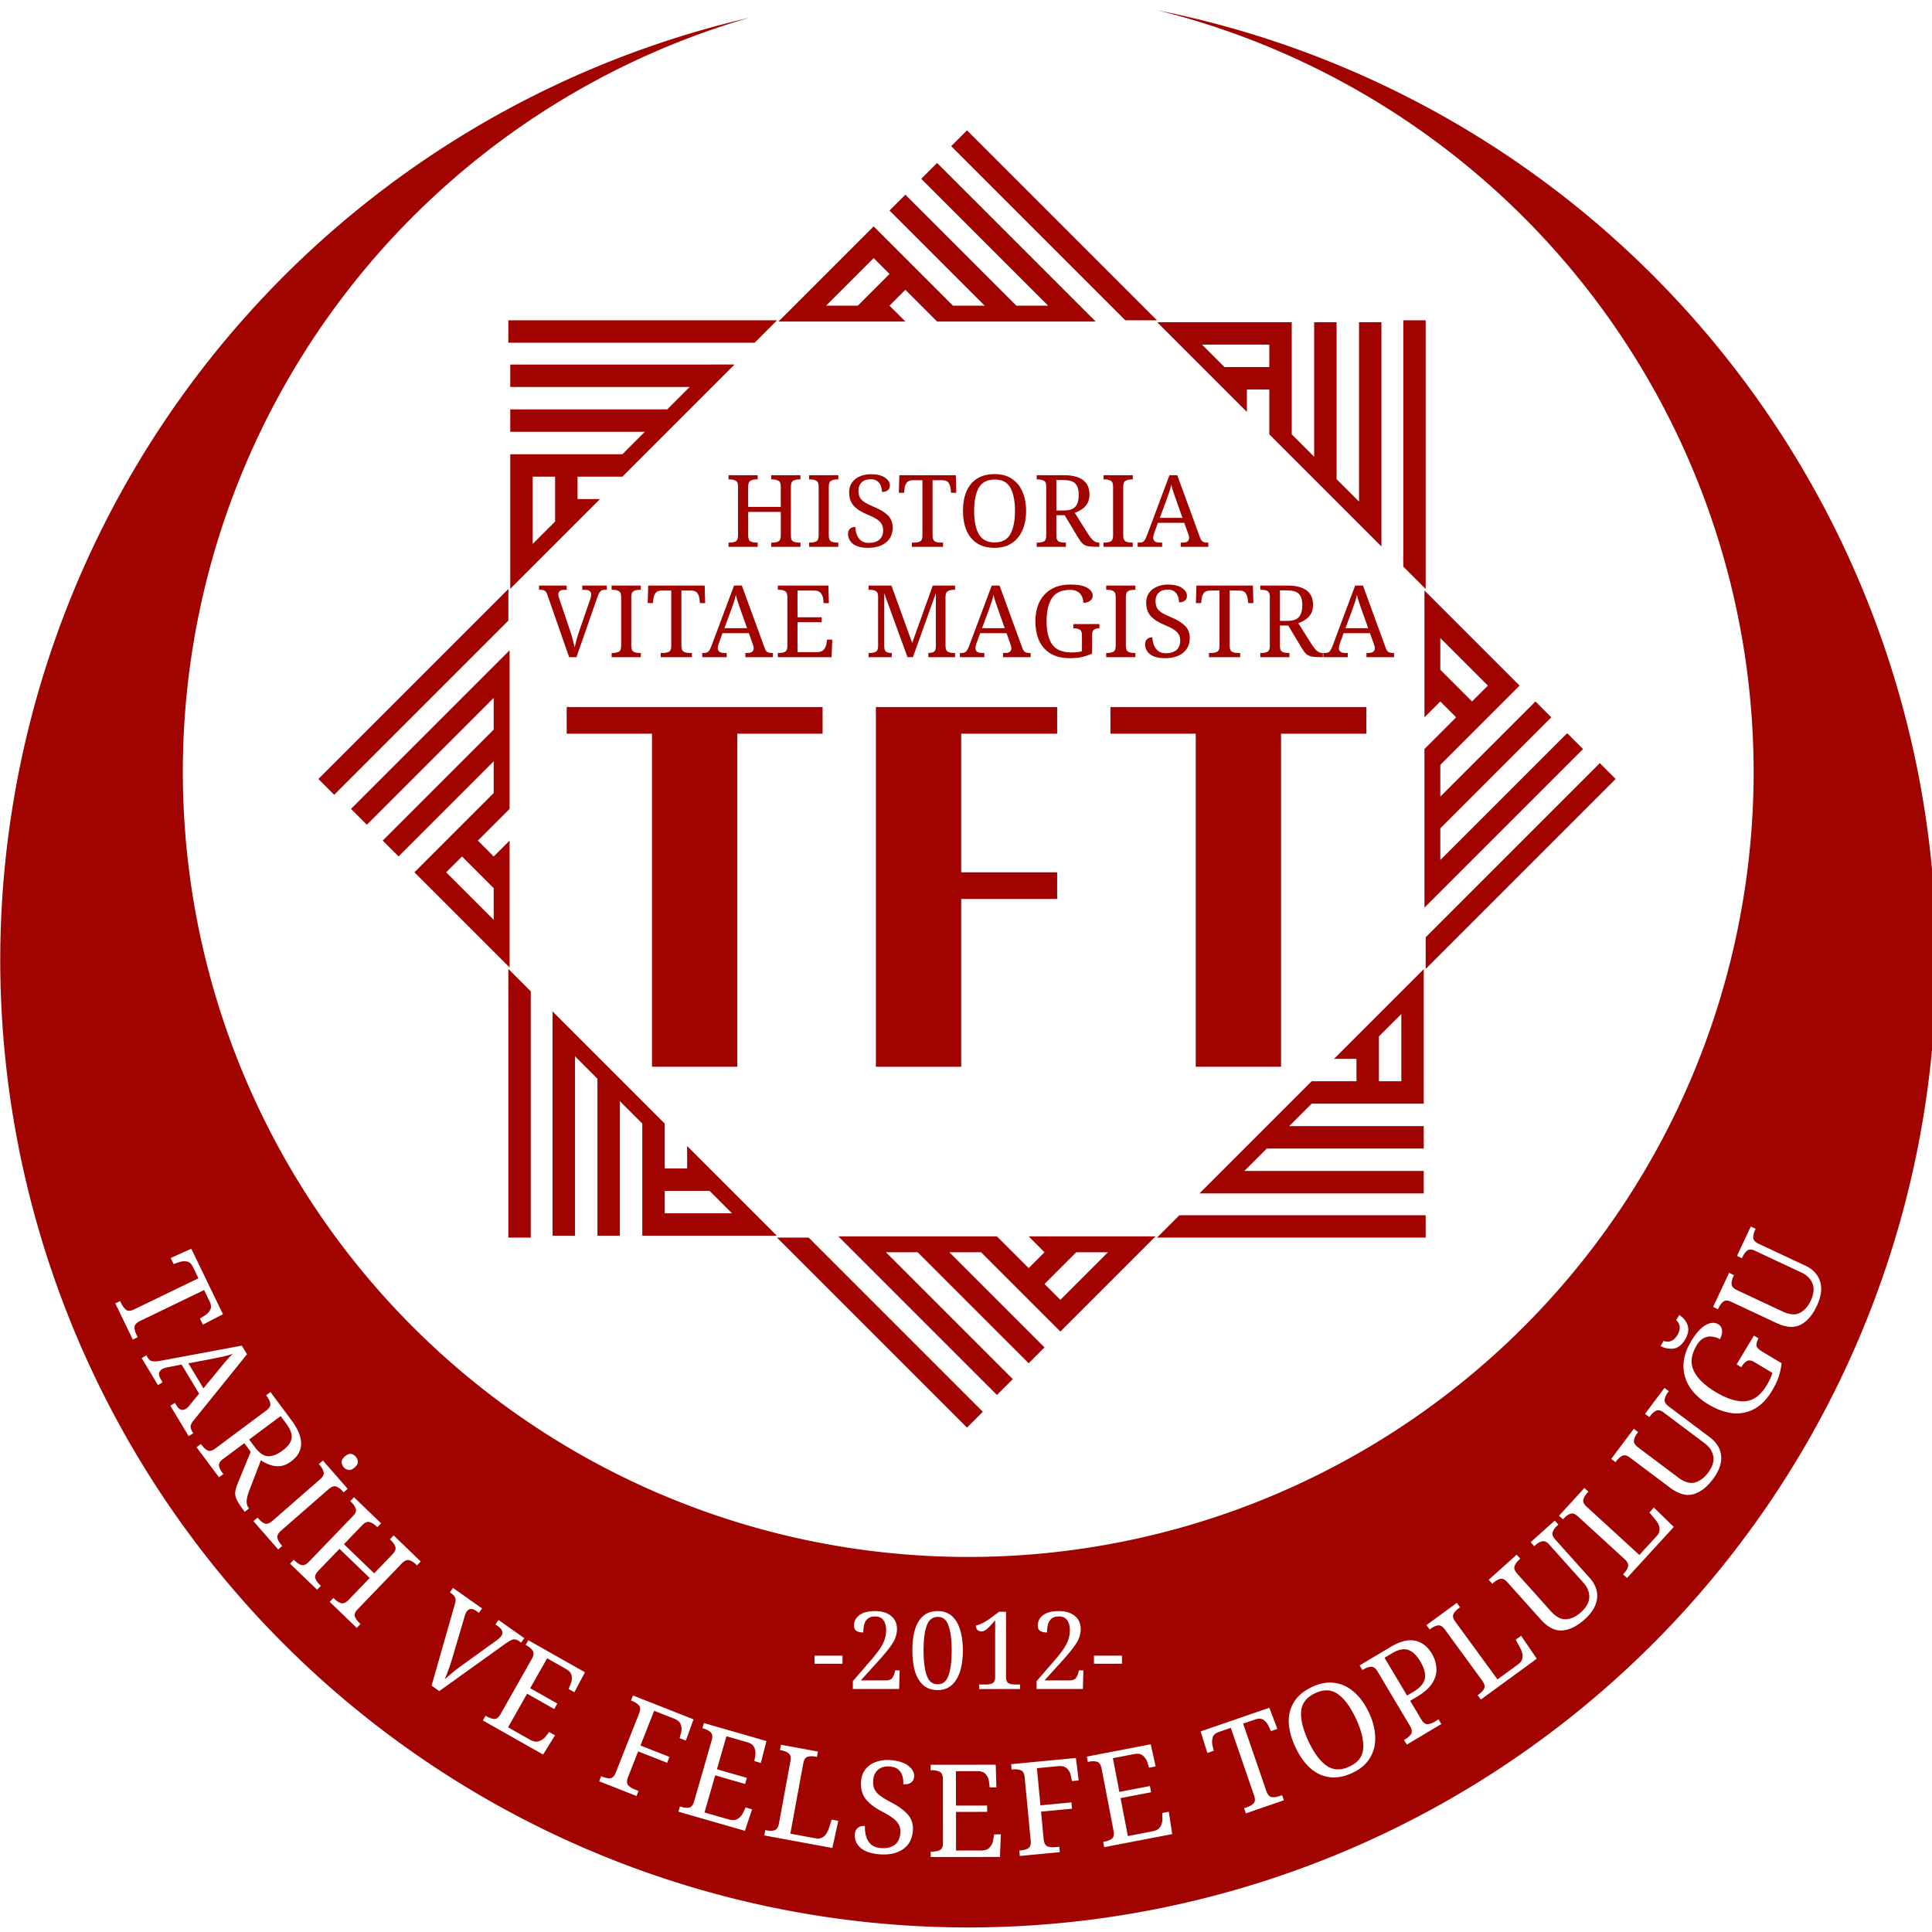 <?xml version="1.0" encoding="UTF-8" standalone="no"?>
<svg
   xmlns:dc="http://purl.org/dc/elements/1.1/"
   xmlns:cc="http://creativecommons.org/ns#"
   xmlns:rdf="http://www.w3.org/1999/02/22-rdf-syntax-ns#"
   xmlns:svg="http://www.w3.org/2000/svg"
   xmlns="http://www.w3.org/2000/svg"
   xmlns:sodipodi="http://sodipodi.sourceforge.net/DTD/sodipodi-0.dtd"
   xmlns:inkscape="http://www.inkscape.org/namespaces/inkscape"
   width="128"
   height="128"
   viewBox="0 0 33.867 33.867"
   version="1.1"
   id="svg8"
   inkscape:version="1.0.1 (3bc2e813f5, 2020-09-07)"
   sodipodi:docname="tft.svg">
  <defs
     id="defs2" />
  <sodipodi:namedview
     id="base"
     pagecolor="#ffffff"
     bordercolor="#666666"
     borderopacity="1.0"
     inkscape:pageopacity="0.0"
     inkscape:pageshadow="2"
     inkscape:zoom="0.7"
     inkscape:cx="371.6608"
     inkscape:cy="313.62808"
     inkscape:document-units="mm"
     inkscape:current-layer="layer1"
     showgrid="false"
     showguides="true"
     inkscape:lockguides="false"
     inkscape:guide-bbox="true"
     inkscape:window-width="1920"
     inkscape:window-height="1020"
     inkscape:window-x="0"
     inkscape:window-y="0"
     inkscape:window-maximized="1"
     fit-margin-top="0"
     fit-margin-left="0"
     fit-margin-right="0"
     fit-margin-bottom="0"
     inkscape:document-rotation="0"
     units="px" />
  <g
     inkscape:label="Layer 1"
     inkscape:groupmode="layer"
     id="layer1"
     transform="translate(-12.005,-42.403)">
    <flowRoot
       xml:space="preserve"
       id="flowRoot4806"
       style="font-style:normal;font-variant:normal;font-weight:normal;font-stretch:normal;font-size:40px;line-height:1.25;font-family:Quattrocento;-inkscape-font-specification:Quattrocento;letter-spacing:0px;word-spacing:0px;fill:#000000;fill-opacity:1;stroke:none"><flowRegion
         id="flowRegion4808"
         style="font-style:normal;font-variant:normal;font-weight:normal;font-stretch:normal;font-family:Quattrocento;-inkscape-font-specification:Quattrocento"><rect
           id="rect4810"
           width="400.482"
           height="93.979"
           x="191.929"
           y="322.984"
           style="font-style:normal;font-variant:normal;font-weight:normal;font-stretch:normal;font-family:Quattrocento;-inkscape-font-specification:Quattrocento" /></flowRegion><flowPara
         id="flowPara4812" /></flowRoot>
    <g
       id="g6066"
       transform="matrix(0.178,0,0,0.178,9.869,35.024)">
      <path
         id="path21"
         transform="scale(0.265)"
         d="m 475.477,160.264 a 291.876,291.876 0 0 1 221.502,282.896 291.876,291.876 0 0 1 -291.875,291.875 A 291.876,291.876 0 0 1 113.227,443.16 291.876,291.876 0 0 1 323.551,163.076 359.731,359.731 0 0 0 45.373,512.99 359.731,359.731 0 0 0 405.104,872.721 359.731,359.731 0 0 0 764.834,512.99 359.731,359.731 0 0 0 475.477,160.264 Z m 220.426,451.979 1.826,0.855 -0.264,0.564 c -0.462,0.985 -0.668,1.913 -0.617,2.785 0.023,0.858 0.715,1.608 2.076,2.246 l 17.213,8.062 c 2.898,1.357 4.746,3.336 5.543,5.936 0.797,2.599 0.387,5.624 -1.229,9.072 h -0.002 c -1.602,3.419 -3.609,5.747 -6.025,6.982 -2.416,1.236 -5.392,1.025 -8.928,-0.631 l -16.865,-7.9 c -1.275,-0.597 -2.256,-0.616 -2.943,-0.055 -0.674,0.533 -1.236,1.278 -1.684,2.234 l -0.264,0.564 -1.826,-0.855 5.926,-12.648 1.826,0.855 -0.266,0.564 c -0.462,0.985 -0.666,1.913 -0.615,2.785 0.023,0.858 0.715,1.608 2.076,2.246 l 16.951,7.941 c 2.521,1.181 4.637,1.34 6.348,0.48 1.681,-0.873 3.017,-2.367 4.008,-4.482 1.167,-2.492 1.392,-4.631 0.674,-6.416 -0.718,-1.785 -2.063,-3.139 -4.033,-4.062 l -17.301,-8.104 c -1.275,-0.597 -2.256,-0.616 -2.943,-0.055 -0.674,0.533 -1.234,1.276 -1.682,2.232 l -0.266,0.566 -1.824,-0.855 z m -579.523,8.256 11.76,24.33 -7.459,3.871 -1.086,-2.246 1.754,-1.115 c 0.895,-0.575 1.571,-1.274 2.025,-2.098 0.484,-0.838 0.412,-1.905 -0.215,-3.201 l -2.025,-4.193 -23.77,11.488 c -1.354,0.654 -2.051,1.419 -2.092,2.291 -0.013,0.859 0.217,1.778 0.691,2.758 l 0.48,0.992 -1.814,0.879 -6.496,-13.441 1.816,-0.877 0.48,0.994 c 0.46,0.951 1.015,1.694 1.666,2.232 0.694,0.553 1.674,0.525 2.941,-0.088 l 23.986,-11.594 -2.006,-4.148 c -0.613,-1.268 -1.398,-1.972 -2.355,-2.113 -0.928,-0.155 -1.894,-0.061 -2.9,0.283 l -1.963,0.682 -1.086,-2.248 z m 552.932,24.617 c 1.52,0.95 2.562,2.23 3.127,3.838 0.537,1.592 0.222,3.361 -0.947,5.309 v 0.002 c -1.169,1.948 -2.583,3.06 -4.24,3.334 -1.668,0.23 -3.288,-0.09 -4.857,-0.957 l 1.137,-1.893 c 1.119,0.373 2.095,0.361 2.93,-0.035 0.851,-0.422 1.582,-1.141 2.191,-2.156 0.609,-1.015 0.891,-1.982 0.848,-2.904 -0.027,-0.949 -0.468,-1.83 -1.324,-2.643 z m 12.354,2.926 c 0.775,-0.048 1.492,0.126 2.15,0.521 0.878,0.527 1.355,1.317 1.432,2.371 0.077,1.054 -0.207,2.116 -0.85,3.186 -0.85,-0.511 -1.779,-0.826 -2.789,-0.947 -1.021,-0.165 -2.03,-0.006 -3.029,0.477 -1.026,0.466 -1.943,1.37 -2.75,2.715 -2.092,3.484 -2.458,6.644 -1.098,9.477 1.333,2.816 4.057,5.457 8.172,7.928 4.115,2.471 7.746,3.605 10.891,3.402 3.134,-0.246 5.821,-2.234 8.061,-5.965 0.478,-0.796 0.897,-1.589 1.26,-2.379 0.362,-0.79 0.635,-1.522 0.816,-2.197 l -6.627,-3.979 c -1.207,-0.725 -2.181,-0.844 -2.922,-0.355 -0.725,0.461 -1.359,1.145 -1.902,2.051 l -0.1,0.164 -1.729,-1.039 6.424,-10.699 1.729,1.037 -0.098,0.166 c -0.461,0.768 -0.687,1.548 -0.676,2.338 -2e-4,0.746 0.644,1.505 1.934,2.279 l 7.408,4.447 c -0.193,1.751 -0.562,3.452 -1.105,5.104 -0.571,1.635 -1.392,3.346 -2.463,5.129 -1.911,3.183 -4.13,5.452 -6.66,6.807 -2.514,1.327 -5.208,1.837 -8.084,1.529 -2.887,-0.352 -5.853,-1.443 -8.898,-3.271 -2.963,-1.779 -5.248,-3.878 -6.855,-6.299 -1.618,-2.465 -2.417,-5.145 -2.395,-8.043 -0.005,-2.914 0.942,-5.948 2.836,-9.104 1.828,-3.045 3.634,-5.059 5.418,-6.041 0.892,-0.491 1.725,-0.761 2.5,-0.809 z m -546.52,8.463 1.932,3.207 -19.861,24.617 c -0.668,0.813 -1.03,1.517 -1.084,2.109 -0.037,0.62 0.184,1.328 0.662,2.123 l 0.32,0.533 -1.727,1.041 -6.809,-11.311 1.729,-1.039 0.568,0.945 c 0.99,1.645 2.143,2.071 3.459,1.279 0.219,-0.132 0.437,-0.299 0.65,-0.502 0.214,-0.203 0.438,-0.451 0.674,-0.742 l 3.615,-4.418 -6.51,-10.814 -5.258,1.035 c -0.807,0.149 -1.471,0.382 -1.992,0.695 -1.343,0.809 -1.47,2.116 -0.381,3.926 l 0.568,0.947 -1.727,1.039 -6.039,-10.035 1.727,-1.039 0.471,0.781 c 0.479,0.795 1.039,1.26 1.682,1.396 0.659,0.164 1.795,0.097 3.408,-0.201 z m -3.338,3.018 c -1.103,0.402 -2.197,0.724 -3.283,0.967 -1.086,0.243 -2.413,0.52 -3.982,0.83 l -9.25,1.758 5.594,9.295 5.662,-6.883 c 0.942,-1.165 1.841,-2.246 2.695,-3.246 0.855,-1 1.709,-1.907 2.564,-2.721 z m 532.037,12.693 1.611,1.211 -0.375,0.498 c -0.653,0.87 -1.044,1.738 -1.172,2.602 -0.154,0.845 0.371,1.718 1.574,2.621 l 15.205,11.408 c 2.56,1.921 3.962,4.236 4.211,6.943 0.249,2.707 -0.769,5.583 -3.055,8.629 -2.266,3.02 -4.708,4.889 -7.326,5.605 -2.618,0.716 -5.487,-0.098 -8.609,-2.441 l -14.896,-11.178 c -1.126,-0.845 -2.084,-1.062 -2.871,-0.652 -0.768,0.384 -1.468,0.997 -2.102,1.842 l -0.375,0.5 -1.613,-1.211 8.383,-11.172 1.613,1.209 -0.375,0.5 c -0.653,0.87 -1.044,1.738 -1.172,2.602 -0.154,0.845 0.371,1.718 1.574,2.621 l 14.973,11.234 c 2.227,1.671 4.266,2.26 6.115,1.768 1.824,-0.512 3.438,-1.7 4.84,-3.568 1.652,-2.201 2.308,-4.25 1.969,-6.145 -0.339,-1.894 -1.379,-3.495 -3.119,-4.801 l -15.279,-11.467 c -1.126,-0.845 -2.084,-1.062 -2.871,-0.652 -0.768,0.384 -1.468,0.997 -2.102,1.842 l -0.375,0.5 -1.613,-1.211 z m -518.047,1.543 7.717,10.352 c 4.916,6.593 4.899,11.734 -0.053,15.426 -1.36,1.014 -2.724,1.593 -4.094,1.736 -1.344,0.124 -2.625,-0.039 -3.84,-0.49 -1.196,-0.426 -2.291,-0.986 -3.287,-1.68 l -4.42,11.498 c -0.529,1.432 -0.821,2.646 -0.875,3.645 -0.054,0.998 0.216,1.896 0.809,2.691 l 0.086,0.115 -1.615,1.205 -0.402,-0.539 c -1.186,-1.591 -2.035,-2.892 -2.551,-3.904 -0.471,-1.006 -0.664,-1.961 -0.578,-2.863 0.111,-0.921 0.434,-2.041 0.969,-3.357 l 4.785,-11.65 -2.381,-3.193 -7.928,5.91 c -1.129,0.842 -1.618,1.684 -1.467,2.529 0.196,0.852 0.611,1.702 1.242,2.549 l 0.373,0.5 -1.617,1.205 -8.35,-11.199 1.617,-1.205 0.373,0.502 c 0.631,0.847 1.317,1.472 2.059,1.877 0.786,0.412 1.744,0.197 2.873,-0.645 l 19.047,-14.203 c 1.129,-0.842 1.608,-1.697 1.438,-2.568 -0.151,-0.845 -0.543,-1.691 -1.174,-2.537 l -0.373,-0.5 z m 3.775,8.92 -11.697,8.721 2.008,2.695 c 1.683,2.258 3.331,3.423 4.943,3.498 1.632,0.101 3.448,-0.596 5.449,-2.088 2.052,-1.53 3.18,-3.069 3.383,-4.617 0.203,-1.548 -0.509,-3.413 -2.135,-5.594 z m 25.625,14.057 c 0.175,-0.025 0.343,-0.024 0.506,0.004 0.695,0.115 1.296,0.462 1.801,1.041 0.484,0.555 0.736,1.184 0.756,1.889 0.044,0.683 -0.355,1.392 -1.199,2.129 -0.82,0.715 -1.578,1.016 -2.273,0.9 -0.695,-0.115 -1.284,-0.449 -1.768,-1.004 -0.505,-0.579 -0.769,-1.221 -0.789,-1.926 8.6e-4,-0.68 0.411,-1.376 1.23,-2.092 0.633,-0.552 1.212,-0.866 1.736,-0.941 z m -9.9,2.461 9.184,10.523 -1.52,1.326 -0.41,-0.471 c -0.715,-0.82 -1.482,-1.382 -2.301,-1.688 -0.794,-0.326 -1.758,0.005 -2.891,0.994 L 149.783,725.221 c -1.133,0.989 -1.604,1.91 -1.412,2.762 0.216,0.831 0.681,1.657 1.396,2.477 l 0.412,0.471 -1.52,1.324 -9.186,-10.523 1.52,-1.324 0.41,0.469 c 0.715,0.82 1.471,1.393 2.266,1.719 0.818,0.305 1.793,-0.036 2.926,-1.025 l 17.576,-15.34 c 1.133,-0.989 1.593,-1.899 1.377,-2.73 -0.192,-0.852 -0.646,-1.688 -1.361,-2.508 l -0.41,-0.469 z m 468.787,10.217 1.488,1.361 -0.422,0.459 c -0.713,0.779 -1.198,1.594 -1.455,2.443 -0.236,0.826 0.165,1.713 1.203,2.664 l 19.611,17.959 6.387,-6.973 c 0.648,-0.708 1.013,-1.415 1.096,-2.121 0.08,-0.751 -0.029,-1.459 -0.33,-2.125 -0.301,-0.666 -0.669,-1.262 -1.1,-1.787 l -2.33,-2.785 1.686,-1.84 7.385,7.217 -17.377,18.975 -1.486,-1.361 0.422,-0.461 c 0.735,-0.802 1.22,-1.616 1.455,-2.441 0.212,-0.847 -0.237,-1.779 -1.346,-2.795 l -17.205,-15.756 c -1.109,-1.016 -2.063,-1.37 -2.865,-1.062 -0.826,0.285 -1.607,0.828 -2.342,1.631 l -0.42,0.461 -1.488,-1.361 z m -457.242,3.434 10.061,9.689 -1.398,1.451 -0.449,-0.432 c -0.784,-0.755 -1.596,-1.249 -2.438,-1.482 -0.82,-0.256 -1.752,0.157 -2.795,1.24 l -6.725,6.984 11.236,10.82 6.725,-6.982 c 1.043,-1.083 1.422,-2.031 1.135,-2.84 -0.265,-0.832 -0.789,-1.626 -1.572,-2.381 l -0.449,-0.432 1.398,-1.453 10.061,9.689 -1.398,1.453 -0.449,-0.434 c -0.784,-0.755 -1.596,-1.249 -2.438,-1.482 -0.82,-0.256 -1.752,0.159 -2.795,1.242 l -16.348,16.975 c -0.977,1.014 -1.322,1.927 -1.035,2.736 0.332,0.808 0.878,1.578 1.639,2.311 l 0.449,0.434 -1.398,1.451 -10.061,-9.689 1.398,-1.451 0.449,0.432 c 0.784,0.755 1.585,1.261 2.404,1.518 0.842,0.233 1.785,-0.192 2.828,-1.275 l 7.791,-8.09 -11.236,-10.822 -7.791,8.09 c -1.043,1.083 -1.433,2.041 -1.168,2.873 0.287,0.809 0.822,1.593 1.605,2.348 l 0.449,0.432 -1.398,1.453 -10.061,-9.689 1.398,-1.453 0.449,0.434 c 0.784,0.755 1.585,1.259 2.404,1.516 0.842,0.233 1.785,-0.192 2.828,-1.275 l 16.316,-16.939 c 0.977,-1.014 1.31,-1.938 1,-2.77 -0.287,-0.809 -0.812,-1.58 -1.572,-2.312 l -0.449,-0.434 z m 446.234,8.664 1.344,1.502 -0.465,0.416 c -0.81,0.726 -1.362,1.502 -1.656,2.324 -0.316,0.798 0.028,1.757 1.031,2.877 l 12.686,14.156 c 2.136,2.383 3.062,4.927 2.777,7.631 -0.284,2.704 -1.844,5.326 -4.68,7.867 -2.812,2.52 -5.572,3.875 -8.279,4.066 -2.707,0.192 -5.363,-1.165 -7.969,-4.072 l -12.43,-13.871 c -0.94,-1.049 -1.835,-1.449 -2.688,-1.201 -0.828,0.227 -1.635,0.692 -2.422,1.396 l -0.465,0.416 -1.346,-1.5 10.404,-9.322 1.344,1.502 -0.465,0.416 c -0.81,0.726 -1.362,1.5 -1.656,2.322 -0.316,0.799 0.028,1.759 1.031,2.879 l 12.494,13.941 c 1.858,2.073 3.742,3.05 5.652,2.928 1.889,-0.146 3.702,-1 5.441,-2.559 2.05,-1.837 3.093,-3.716 3.131,-5.641 0.037,-1.924 -0.669,-3.696 -2.121,-5.316 l -12.75,-14.229 c -0.94,-1.049 -1.835,-1.449 -2.688,-1.201 -0.828,0.227 -1.635,0.694 -2.422,1.398 l -0.465,0.416 -1.346,-1.502 z m -409.441,25.039 10.791,7.602 -1.16,1.646 -0.904,-0.635 c -1.57,-1.106 -2.795,-1.031 -3.68,0.225 -0.147,0.209 -0.279,0.45 -0.393,0.723 -0.114,0.272 -0.218,0.59 -0.316,0.951 l -4.668,15.793 c -0.418,1.427 -0.871,2.792 -1.357,4.094 -0.486,1.301 -0.956,2.497 -1.41,3.586 0.873,-0.794 1.832,-1.626 2.875,-2.496 1.043,-0.87 2.197,-1.759 3.463,-2.668 l 13.107,-9.438 c 0.326,-0.24 0.616,-0.485 0.871,-0.736 0.3,-0.259 0.522,-0.494 0.67,-0.703 0.903,-1.282 0.492,-2.53 -1.234,-3.746 l -0.902,-0.637 1.16,-1.648 9.576,6.746 -1.162,1.646 -0.746,-0.523 c -0.759,-0.534 -1.472,-0.745 -2.141,-0.629 -0.65,0.09 -1.648,0.619 -2.996,1.588 l -24.543,17.588 -2.865,-2.018 8.635,-30.262 c 0.328,-1.021 0.375,-1.811 0.141,-2.367 -0.216,-0.583 -0.704,-1.141 -1.463,-1.676 l -0.51,-0.359 z m 373.033,5.566 1.189,1.627 -0.504,0.369 c -0.853,0.623 -1.489,1.325 -1.908,2.107 -0.394,0.763 -0.176,1.713 0.654,2.85 l 15.684,21.475 7.637,-5.578 c 0.775,-0.566 1.272,-1.186 1.492,-1.861 0.227,-0.72 0.258,-1.438 0.094,-2.15 -0.164,-0.713 -0.404,-1.367 -0.723,-1.967 l -1.736,-3.191 2.016,-1.471 5.816,8.531 -20.777,15.174 -1.189,-1.627 0.504,-0.369 c 0.879,-0.642 1.514,-1.344 1.908,-2.107 0.375,-0.789 0.119,-1.789 -0.768,-3.004 l -13.76,-18.84 c -0.887,-1.215 -1.753,-1.75 -2.6,-1.607 -0.866,0.117 -1.739,0.497 -2.617,1.139 l -0.504,0.367 -1.188,-1.627 z m -216.164,3.037 c 2.533,0 4.519,0.613 5.959,1.84 1.44,1.2 2.16,2.813 2.16,4.84 0,1.867 -0.586,3.694 -1.76,5.48 -1.173,1.76 -2.813,3.799 -4.92,6.119 l -6.76,7.48 h 9.24 c 1.2,0 2.013,-0.307 2.439,-0.92 0.427,-0.613 0.733,-1.307 0.92,-2.08 l 0.16,-0.721 h 1.68 l -0.199,6.92 h -17.201 v -2.92 l 6.682,-7.719 c 1.413,-1.653 2.533,-3.081 3.359,-4.281 0.827,-1.227 1.413,-2.385 1.76,-3.479 0.373,-1.093 0.561,-2.254 0.561,-3.48 0,-1.52 -0.333,-2.746 -1,-3.68 -0.64,-0.933 -1.667,-1.4 -3.08,-1.4 -1.2,0 -2.12,0.28 -2.76,0.84 -0.64,0.56 -1.08,1.293 -1.32,2.199 -0.213,0.88 -0.32,1.853 -0.32,2.92 -0.96,0 -1.773,-0.173 -2.439,-0.52 -0.667,-0.373 -1,-1.067 -1,-2.08 0,-1.547 0.652,-2.827 1.959,-3.84 1.333,-1.013 3.294,-1.52 5.881,-1.52 z m 23.279,0 c 2.08,0 3.815,0.601 5.201,1.801 1.387,1.2 2.411,2.906 3.078,5.119 0.693,2.187 1.041,4.761 1.041,7.721 0,2.96 -0.348,5.546 -1.041,7.76 -0.693,2.187 -1.732,3.892 -3.119,5.119 -1.36,1.227 -3.093,1.84 -5.199,1.84 -2.187,0 -3.975,-0.613 -5.361,-1.84 -1.387,-1.227 -2.413,-2.947 -3.08,-5.16 -0.64,-2.213 -0.959,-4.8 -0.959,-7.76 0,-2.96 0.319,-5.532 0.959,-7.719 0.667,-2.187 1.693,-3.88 3.08,-5.08 1.387,-1.2 3.187,-1.801 5.4,-1.801 z m 45,0 c 2.533,0 4.521,0.613 5.961,1.84 1.44,1.2 2.158,2.813 2.158,4.84 0,1.867 -0.586,3.694 -1.76,5.48 -1.173,1.76 -2.813,3.799 -4.92,6.119 l -6.76,7.48 h 9.24 c 1.2,0 2.013,-0.307 2.439,-0.92 0.427,-0.613 0.733,-1.307 0.92,-2.08 l 0.16,-0.721 h 1.68 l -0.199,6.92 h -17.199 v -2.92 l 6.68,-7.719 c 1.413,-1.653 2.533,-3.081 3.359,-4.281 0.827,-1.227 1.413,-2.385 1.76,-3.479 0.373,-1.093 0.561,-2.254 0.561,-3.48 0,-1.52 -0.333,-2.746 -1,-3.68 -0.64,-0.933 -1.667,-1.4 -3.08,-1.4 -1.2,0 -2.12,0.28 -2.76,0.84 -0.64,0.56 -1.08,1.293 -1.32,2.199 -0.213,0.88 -0.32,1.853 -0.32,2.92 -0.96,0 -1.773,-0.173 -2.439,-0.52 -0.667,-0.373 -1,-1.067 -1,-2.08 0,-1.547 0.652,-2.827 1.959,-3.84 1.333,-1.013 3.294,-1.52 5.881,-1.52 z m -22.199,0.24 h 2.559 v 24.16 c 0,1.253 0.321,2.054 0.961,2.4 0.64,0.32 1.414,0.479 2.32,0.479 h 1.959 v 1.68 h -15.24 v -1.68 h 2.682 c 0.907,0 1.678,-0.159 2.318,-0.479 0.64,-0.347 0.961,-1.147 0.961,-2.4 v -21 c -1.013,1.227 -1.933,2.227 -2.76,3 -0.8,0.773 -1.6,1.16 -2.4,1.16 -0.587,0 -1.066,-0.202 -1.439,-0.602 -0.373,-0.4 -0.561,-0.919 -0.561,-1.559 0.8,-0.213 1.64,-0.534 2.52,-0.961 0.907,-0.427 2.014,-1.132 3.32,-2.119 z m -22.801,1.92 c -1.947,0 -3.319,1.093 -4.119,3.279 -0.773,2.16 -1.16,5.228 -1.16,9.201 0,3.947 0.387,7.025 1.16,9.238 0.773,2.213 2.133,3.32 4.08,3.32 1.947,0 3.292,-1.107 4.039,-3.32 0.773,-2.213 1.16,-5.292 1.16,-9.238 0,-3.973 -0.387,-7.041 -1.16,-9.201 -0.747,-2.187 -2.08,-3.279 -4,-3.279 z m -152.174,8.662 21.053,11.918 -3.928,7.428 -2.172,-1.23 0.807,-1.914 c 0.409,-0.982 0.524,-1.964 0.346,-2.947 -0.135,-0.996 -0.829,-1.849 -2.082,-2.559 l -7.018,-3.973 -6.289,11.111 10.066,5.699 -1.158,2.047 -10.068,-5.699 -7.068,12.49 8.061,4.564 c 1.309,0.741 2.445,0.943 3.408,0.605 1.007,-0.349 1.841,-0.945 2.5,-1.785 l 1.309,-1.631 2.172,1.23 -4.43,7.145 -22.391,-12.674 0.994,-1.756 0.543,0.309 c 0.919,0.52 1.799,0.817 2.641,0.889 0.885,0.06 1.676,-0.523 2.369,-1.748 l 11.609,-20.512 c 0.741,-1.309 0.872,-2.319 0.393,-3.031 -0.463,-0.74 -1.168,-1.378 -2.115,-1.914 l -0.543,-0.309 z m 327.562,0.021 c 0.698,-0.025 1.368,0.033 2.01,0.172 2.55,0.529 4.629,2.14 6.234,4.834 0.967,1.622 1.517,3.361 1.654,5.217 0.165,1.839 -0.301,3.681 -1.398,5.527 -1.098,1.846 -3.007,3.579 -5.729,5.201 l -2.598,1.549 4.152,6.969 c 0.721,1.21 1.509,1.782 2.365,1.719 0.867,-0.107 1.755,-0.43 2.662,-0.971 l 1.361,-0.811 1.031,1.73 -12.822,7.643 -1.033,-1.732 0.537,-0.318 c 0.935,-0.557 1.633,-1.197 2.096,-1.92 0.447,-0.751 0.286,-1.772 -0.484,-3.064 l -12.041,-20.205 c -0.721,-1.21 -1.522,-1.773 -2.406,-1.693 -0.856,0.063 -1.739,0.366 -2.646,0.906 l -0.535,0.318 -1.031,-1.732 11.586,-6.904 c 2.598,-1.548 4.942,-2.36 7.035,-2.434 z m -1.893,3.34 c -1.357,-0.05 -2.912,0.446 -4.664,1.49 l -2.805,1.672 8.379,14.061 2.186,-1.303 c 2.501,-1.491 3.962,-3.105 4.379,-4.844 0.428,-1.782 -0.137,-3.978 -1.693,-6.59 -1.376,-2.309 -2.873,-3.728 -4.49,-4.254 -0.408,-0.138 -0.839,-0.216 -1.291,-0.232 z m -219.295,2.377 h 10.398 v 3 h -10.398 z m 103.84,0 h 10.398 v 3 h -10.398 z m 87.506,10 c 0.675,-0.009 1.34,0.037 1.996,0.139 2.638,0.363 5.04,1.506 7.203,3.43 2.179,1.882 4.014,4.434 5.51,7.656 1.495,3.222 2.266,6.286 2.311,9.193 0.06,2.865 -0.615,5.437 -2.027,7.715 -1.412,2.278 -3.584,4.098 -6.516,5.459 -3.077,1.428 -5.942,1.947 -8.594,1.555 -2.652,-0.392 -5.044,-1.557 -7.178,-3.494 -2.105,-1.951 -3.905,-4.538 -5.4,-7.76 -1.495,-3.222 -2.302,-6.252 -2.42,-9.09 -0.089,-2.852 0.578,-5.403 2.004,-7.652 1.441,-2.292 3.701,-4.152 6.777,-5.58 2.199,-1.021 4.309,-1.543 6.334,-1.57 z m -0.715,2.904 c -1.408,-0.07 -2.916,0.27 -4.527,1.018 -3.251,1.509 -5.006,3.77 -5.266,6.783 -0.23,3 0.657,6.663 2.664,10.988 1.994,4.296 4.218,7.338 6.672,9.127 2.482,1.776 5.335,1.915 8.557,0.42 3.251,-1.509 4.97,-3.77 5.158,-6.785 0.217,-3.029 -0.672,-6.692 -2.666,-10.988 -2.007,-4.325 -4.232,-7.367 -6.672,-9.127 -1.205,-0.887 -2.512,-1.366 -3.92,-1.436 z m -258.104,1.9 22.508,8.867 -2.855,7.904 -2.322,-0.916 0.533,-2.008 c 0.28,-1.059 0.248,-2.068 -0.096,-3.029 -0.314,-0.949 -1.171,-1.701 -2.57,-2.252 l -7.324,-2.885 -5.084,12.906 10.762,4.24 -0.861,2.188 -10.764,-4.238 -3.729,9.467 c -0.551,1.399 -0.548,2.433 0.014,3.102 0.574,0.639 1.367,1.158 2.379,1.557 l 1.475,0.58 -0.738,1.877 -13.889,-5.473 0.738,-1.875 0.58,0.229 c 0.983,0.387 1.897,0.558 2.74,0.512 0.885,-0.064 1.585,-0.752 2.102,-2.062 l 8.709,-22.105 c 0.516,-1.31 0.473,-2.291 -0.131,-2.941 -0.574,-0.639 -1.351,-1.15 -2.334,-1.537 l -0.582,-0.23 z m 236.5,4.559 2.961,7.865 -2.359,0.812 -0.898,-1.875 c -0.465,-0.957 -1.079,-1.709 -1.844,-2.258 -0.775,-0.579 -1.843,-0.635 -3.205,-0.166 l -4.402,1.514 8.59,24.965 c 0.489,1.422 1.164,2.204 2.025,2.348 0.851,0.113 1.792,-0.007 2.82,-0.361 l 1.045,-0.359 0.654,1.906 -14.115,4.857 -0.656,-1.906 1.045,-0.359 c 0.999,-0.344 1.802,-0.806 2.414,-1.389 0.632,-0.623 0.72,-1.602 0.262,-2.934 l -8.668,-25.189 -4.357,1.498 c -1.331,0.458 -2.125,1.154 -2.379,2.088 -0.265,0.903 -0.285,1.876 -0.062,2.916 l 0.445,2.029 -2.361,0.812 -2.506,-8.021 z m -210.145,5.684 23.248,6.688 -2.092,8.139 -2.398,-0.689 0.34,-2.049 c 0.169,-1.05 0.053,-2.034 -0.35,-2.949 -0.363,-0.937 -1.237,-1.604 -2.621,-2.002 l -7.75,-2.23 -3.529,12.271 11.117,3.197 -0.65,2.262 -11.117,-3.199 -3.969,13.793 8.902,2.561 c 1.445,0.416 2.599,0.349 3.457,-0.203 0.898,-0.574 1.568,-1.348 2.014,-2.318 l 0.895,-1.891 2.398,0.691 -2.645,7.979 -24.727,-7.113 0.559,-1.938 0.6,0.172 c 1.015,0.292 1.94,0.376 2.775,0.25 0.875,-0.148 1.505,-0.899 1.895,-2.252 l 6.518,-22.648 c 0.416,-1.445 0.308,-2.46 -0.324,-3.041 -0.623,-0.612 -1.458,-1.068 -2.504,-1.369 l -0.6,-0.172 z m 166.064,7.906 1.82,8.205 -2.451,0.471 -0.625,-1.982 c -0.325,-1.013 -0.875,-1.835 -1.648,-2.469 -0.748,-0.671 -1.828,-0.871 -3.242,-0.6 l -7.92,1.521 2.408,12.539 11.361,-2.184 0.443,2.311 -11.361,2.182 2.707,14.096 9.098,-1.748 c 1.477,-0.284 2.473,-0.867 2.988,-1.748 0.54,-0.918 0.79,-1.911 0.748,-2.979 l -0.059,-2.09 2.451,-0.471 1.254,8.312 -25.266,4.854 -0.381,-1.98 0.613,-0.117 c 1.037,-0.199 1.898,-0.545 2.586,-1.035 0.713,-0.528 0.937,-1.483 0.672,-2.865 l -4.445,-23.145 c -0.284,-1.477 -0.837,-2.332 -1.664,-2.564 -0.833,-0.264 -1.785,-0.293 -2.854,-0.088 l -0.611,0.117 -0.381,-1.98 z m -137.414,0.158 13.736,2.531 -0.365,1.982 -0.613,-0.113 c -1.038,-0.192 -1.985,-0.17 -2.842,0.062 -0.825,0.238 -1.366,1.049 -1.621,2.434 l -4.818,26.152 9.299,1.715 c 0.944,0.174 1.737,0.108 2.379,-0.197 0.679,-0.33 1.222,-0.8 1.627,-1.408 0.405,-0.609 0.715,-1.235 0.932,-1.879 l 1.123,-3.453 2.455,0.453 -2.201,10.088 -25.301,-4.664 0.365,-1.982 0.613,0.113 c 1.07,0.197 2.017,0.176 2.842,-0.062 0.831,-0.27 1.384,-1.144 1.656,-2.623 l 4.227,-22.941 c 0.273,-1.479 0.067,-2.477 -0.619,-2.994 -0.68,-0.548 -1.555,-0.92 -2.625,-1.117 l -0.613,-0.113 z m 109.596,4.924 1.035,8.338 -2.484,0.236 -0.436,-2.031 c -0.231,-1.071 -0.715,-1.957 -1.457,-2.658 -0.71,-0.704 -1.813,-0.984 -3.311,-0.842 l -7.838,0.746 1.314,13.809 11.516,-1.096 0.223,2.342 -11.516,1.096 0.963,10.131 c 0.142,1.497 0.616,2.416 1.42,2.758 0.801,0.31 1.743,0.412 2.826,0.309 l 1.576,-0.148 0.191,2.006 -14.861,1.414 -0.189,-2.008 0.621,-0.059 c 1.051,-0.1 1.943,-0.362 2.674,-0.785 0.76,-0.458 1.073,-1.387 0.939,-2.789 l -2.25,-23.652 c -0.133,-1.402 -0.616,-2.256 -1.449,-2.562 -0.801,-0.31 -1.726,-0.414 -2.777,-0.314 l -0.623,0.059 -0.189,-2.008 z m -70.043,0.742 c 0.48,-7.5e-4 0.971,0.023 1.473,0.068 2.836,0.257 4.986,0.996 6.449,2.221 1.464,1.225 2.133,2.539 2.006,3.941 -0.092,1.02 -0.513,1.77 -1.264,2.248 -0.715,0.449 -1.648,0.621 -2.795,0.518 0.089,-0.988 10e-4,-1.96 -0.266,-2.916 -0.235,-0.953 -0.723,-1.768 -1.465,-2.445 -0.71,-0.675 -1.736,-1.072 -3.074,-1.193 -1.848,-0.167 -3.326,0.196 -4.436,1.092 -1.109,0.896 -1.739,2.173 -1.889,3.83 -0.115,1.275 0.009,2.378 0.375,3.311 0.4,0.904 1.111,1.756 2.131,2.555 1.023,0.767 2.424,1.617 4.203,2.549 2.701,1.401 4.763,2.921 6.189,4.561 1.426,1.639 2.029,3.685 1.807,6.139 -0.274,3.028 -1.554,5.289 -3.842,6.785 -2.256,1.499 -5.186,2.086 -8.787,1.76 -3.123,-0.283 -5.442,-1.118 -6.955,-2.508 -1.481,-1.387 -2.131,-3.084 -1.949,-5.092 0.086,-0.956 0.46,-1.694 1.117,-2.213 0.66,-0.551 1.532,-0.778 2.615,-0.68 -0.054,1.312 0.088,2.579 0.428,3.799 0.342,1.188 0.943,2.189 1.801,3.006 0.861,0.785 2.039,1.245 3.537,1.381 2.135,0.193 3.855,-0.166 5.158,-1.076 1.306,-0.942 2.047,-2.386 2.223,-4.33 0.107,-1.179 -0.043,-2.187 -0.449,-3.027 -0.371,-0.869 -1.066,-1.703 -2.086,-2.502 -0.988,-0.796 -2.388,-1.663 -4.199,-2.598 -2.854,-1.479 -4.941,-3.097 -6.26,-4.855 -1.287,-1.755 -1.813,-3.939 -1.576,-6.553 0.164,-1.817 0.75,-3.322 1.758,-4.516 1.042,-1.223 2.374,-2.099 3.996,-2.627 1.243,-0.418 2.585,-0.629 4.025,-0.631 z m 40.252,1.758 0.248,8.4 -2.496,0.002 -0.242,-2.064 c -0.129,-1.056 -0.514,-1.967 -1.154,-2.734 -0.609,-0.799 -1.632,-1.199 -3.072,-1.197 l -8.064,0.008 0.012,12.768 11.566,-0.012 0.004,2.352 -11.568,0.012 0.012,14.352 9.264,-0.008 c 1.504,-0.001 2.59,-0.386 3.262,-1.154 0.703,-0.801 1.136,-1.729 1.295,-2.785 l 0.334,-2.064 2.496,-0.002 -0.33,8.4 -25.725,0.023 v -2.016 l 0.623,-0.002 c 1.056,-9.6e-4 1.969,-0.177 2.736,-0.529 0.8,-0.385 1.199,-1.281 1.197,-2.689 l -0.023,-23.568 c -10e-4,-1.504 -0.386,-2.447 -1.154,-2.83 -0.768,-0.415 -1.697,-0.624 -2.785,-0.623 l -0.623,0.002 -0.002,-2.016 z"
         style="fill:#a00300;fill-opacity:1;stroke:none;stroke-width:2;stroke-linecap:round;stroke-linejoin:round;stroke-miterlimit:4;stroke-dasharray:none;stroke-opacity:1"
         inkscape:connector-curvature="0" />
      <g
         style="fill:#a00300;fill-opacity:1;stroke:none"
         transform="matrix(1.05,0,0,1.05,-4.904,-3.472)"
         id="g4745">
        <g
           style="fill:#a00300;fill-opacity:1;stroke:none"
           id="g4657">
          <path
             inkscape:connector-curvature="0"
             id="path4642"
             transform="scale(0.265)"
             d="m 392.414,219.137 -5.611,5.611 44.896,44.896 h -11.225 l -39.285,-39.283 -5.611,5.611 33.672,33.672 h -11.227 l -28.059,-28.059 -33.672,33.672 h 44.895 l -5.611,-5.613 5.611,-5.611 11.225,11.225 h 56.125 z m -22.451,33.67 5.611,5.613 -11.225,11.225 H 353.125 Z"
             style="fill:#a00300;fill-opacity:1;stroke:none;stroke-width:1px;stroke-linecap:butt;stroke-linejoin:miter;stroke-opacity:1" />
          <path
             inkscape:connector-curvature="0"
             id="path4646"
             d="m 106.796,55.01 -1.485,1.485 16.334,16.334 h 2.97 z"
             style="fill:#a00300;fill-opacity:1;stroke:none;stroke-width:0.265px;stroke-linecap:butt;stroke-linejoin:miter;stroke-opacity:1" />
        </g>
        <g
           style="fill:#a00300;fill-opacity:1;stroke:none"
           id="g4663"
           transform="rotate(-45,106.796,115.847)">
          <path
             style="fill:#a00300;fill-opacity:1;stroke:none;stroke-width:1px;stroke-linecap:butt;stroke-linejoin:miter;stroke-opacity:1"
             d="m 392.414,219.137 -5.611,5.611 44.896,44.896 h -11.225 l -39.285,-39.283 -5.611,5.611 33.672,33.672 h -11.227 l -28.059,-28.059 -33.672,33.672 h 44.895 l -5.611,-5.613 5.611,-5.611 11.225,11.225 h 56.125 z m -22.451,33.67 5.611,5.613 -11.225,11.225 H 353.125 Z"
             transform="scale(0.265)"
             id="path4659"
             inkscape:connector-curvature="0" />
          <path
             style="fill:#a00300;fill-opacity:1;stroke:none;stroke-width:0.265px;stroke-linecap:butt;stroke-linejoin:miter;stroke-opacity:1"
             d="m 106.796,55.01 -1.485,1.485 16.334,16.334 h 2.97 z"
             id="path4661"
             inkscape:connector-curvature="0" />
        </g>
        <g
           style="fill:#a00300;fill-opacity:1;stroke:none"
           transform="rotate(45,106.796,115.847)"
           id="g4669">
          <path
             inkscape:connector-curvature="0"
             id="path4665"
             transform="scale(0.265)"
             d="m 392.414,219.137 -5.611,5.611 44.896,44.896 h -11.225 l -39.285,-39.283 -5.611,5.611 33.672,33.672 h -11.227 l -28.059,-28.059 -33.672,33.672 h 44.895 l -5.611,-5.613 5.611,-5.611 11.225,11.225 h 56.125 z m -22.451,33.67 5.611,5.613 -11.225,11.225 H 353.125 Z"
             style="fill:#a00300;fill-opacity:1;stroke:none;stroke-width:1px;stroke-linecap:butt;stroke-linejoin:miter;stroke-opacity:1" />
          <path
             inkscape:connector-curvature="0"
             id="path4667"
             d="m 106.796,55.01 -1.485,1.485 16.334,16.334 h 2.97 z"
             style="fill:#a00300;fill-opacity:1;stroke:none;stroke-width:0.265px;stroke-linecap:butt;stroke-linejoin:miter;stroke-opacity:1" />
        </g>
        <g
           style="fill:#a00300;fill-opacity:1;stroke:none"
           id="g4675"
           transform="rotate(90,106.796,115.847)">
          <path
             style="fill:#a00300;fill-opacity:1;stroke:none;stroke-width:1px;stroke-linecap:butt;stroke-linejoin:miter;stroke-opacity:1"
             d="m 392.414,219.137 -5.611,5.611 44.896,44.896 h -11.225 l -39.285,-39.283 -5.611,5.611 33.672,33.672 h -11.227 l -28.059,-28.059 -33.672,33.672 h 44.895 l -5.611,-5.613 5.611,-5.611 11.225,11.225 h 56.125 z m -22.451,33.67 5.611,5.613 -11.225,11.225 H 353.125 Z"
             transform="scale(0.265)"
             id="path4671"
             inkscape:connector-curvature="0" />
          <path
             style="fill:#a00300;fill-opacity:1;stroke:none;stroke-width:0.265px;stroke-linecap:butt;stroke-linejoin:miter;stroke-opacity:1"
             d="m 106.796,55.01 -1.485,1.485 16.334,16.334 h 2.97 z"
             id="path4673"
             inkscape:connector-curvature="0" />
        </g>
        <g
           style="fill:#a00300;fill-opacity:1;stroke:none"
           transform="rotate(180,106.796,115.847)"
           id="g4681">
          <path
             inkscape:connector-curvature="0"
             id="path4677"
             transform="scale(0.265)"
             d="m 392.414,219.137 -5.611,5.611 44.896,44.896 h -11.225 l -39.285,-39.283 -5.611,5.611 33.672,33.672 h -11.227 l -28.059,-28.059 -33.672,33.672 h 44.895 l -5.611,-5.613 5.611,-5.611 11.225,11.225 h 56.125 z m -22.451,33.67 5.611,5.613 -11.225,11.225 H 353.125 Z"
             style="fill:#a00300;fill-opacity:1;stroke:none;stroke-width:1px;stroke-linecap:butt;stroke-linejoin:miter;stroke-opacity:1" />
          <path
             inkscape:connector-curvature="0"
             id="path4679"
             d="m 106.796,55.01 -1.485,1.485 16.334,16.334 h 2.97 z"
             style="fill:#a00300;fill-opacity:1;stroke:none;stroke-width:0.265px;stroke-linecap:butt;stroke-linejoin:miter;stroke-opacity:1" />
        </g>
        <g
           style="fill:#a00300;fill-opacity:1;stroke:none"
           id="g4687"
           transform="rotate(135,106.796,115.847)">
          <path
             style="fill:#a00300;fill-opacity:1;stroke:none;stroke-width:1px;stroke-linecap:butt;stroke-linejoin:miter;stroke-opacity:1"
             d="m 392.414,219.137 -5.611,5.611 44.896,44.896 h -11.225 l -39.285,-39.283 -5.611,5.611 33.672,33.672 h -11.227 l -28.059,-28.059 -33.672,33.672 h 44.895 l -5.611,-5.613 5.611,-5.611 11.225,11.225 h 56.125 z m -22.451,33.67 5.611,5.613 -11.225,11.225 H 353.125 Z"
             transform="scale(0.265)"
             id="path4683"
             inkscape:connector-curvature="0" />
          <path
             style="fill:#a00300;fill-opacity:1;stroke:none;stroke-width:0.265px;stroke-linecap:butt;stroke-linejoin:miter;stroke-opacity:1"
             d="m 106.796,55.01 -1.485,1.485 16.334,16.334 h 2.97 z"
             id="path4685"
             inkscape:connector-curvature="0" />
        </g>
        <g
           style="fill:#a00300;fill-opacity:1;stroke:none"
           id="g4713"
           transform="rotate(-135,106.796,115.847)">
          <path
             style="fill:#a00300;fill-opacity:1;stroke:none;stroke-width:1px;stroke-linecap:butt;stroke-linejoin:miter;stroke-opacity:1"
             d="m 392.414,219.137 -5.611,5.611 44.896,44.896 h -11.225 l -39.285,-39.283 -5.611,5.611 33.672,33.672 h -11.227 l -28.059,-28.059 -33.672,33.672 h 44.895 l -5.611,-5.613 5.611,-5.611 11.225,11.225 h 56.125 z m -22.451,33.67 5.611,5.613 -11.225,11.225 H 353.125 Z"
             transform="scale(0.265)"
             id="path4709"
             inkscape:connector-curvature="0" />
          <path
             style="fill:#a00300;fill-opacity:1;stroke:none;stroke-width:0.265px;stroke-linecap:butt;stroke-linejoin:miter;stroke-opacity:1"
             d="m 106.796,55.01 -1.485,1.485 16.334,16.334 h 2.97 z"
             id="path4711"
             inkscape:connector-curvature="0" />
        </g>
        <g
           style="fill:#a00300;fill-opacity:1;stroke:none"
           transform="rotate(-90,106.796,115.847)"
           id="g4719">
          <path
             inkscape:connector-curvature="0"
             id="path4715"
             transform="scale(0.265)"
             d="m 392.414,219.137 -5.611,5.611 44.896,44.896 h -11.225 l -39.285,-39.283 -5.611,5.611 33.672,33.672 h -11.227 l -28.059,-28.059 -33.672,33.672 h 44.895 l -5.611,-5.613 5.611,-5.611 11.225,11.225 h 56.125 z m -22.451,33.67 5.611,5.613 -11.225,11.225 H 353.125 Z"
             style="fill:#a00300;fill-opacity:1;stroke:none;stroke-width:1px;stroke-linecap:butt;stroke-linejoin:miter;stroke-opacity:1" />
          <path
             inkscape:connector-curvature="0"
             id="path4717"
             d="m 106.796,55.01 -1.485,1.485 16.334,16.334 h 2.97 z"
             style="fill:#a00300;fill-opacity:1;stroke:none;stroke-width:0.265px;stroke-linecap:butt;stroke-linejoin:miter;stroke-opacity:1" />
        </g>
      </g>
      <g
         style="fill:#a00300;fill-opacity:1;stroke:none"
         transform="translate(0.34,-0.189)"
         id="g4804">
        <path
           style="fill:#a00300;fill-opacity:1;stroke:none;stroke-width:0.265px;stroke-linecap:butt;stroke-linejoin:miter;stroke-opacity:1"
           d="m 67.469,111.274 v 2.625 h 8.4 v 32.799 h 8.4 v -32.799 h 8.4 v -2.625 z"
           id="path4789"
           inkscape:connector-curvature="0" />
        <path
           style="fill:#a00300;fill-opacity:1;stroke:none;stroke-width:0.265px;stroke-linecap:butt;stroke-linejoin:miter;stroke-opacity:1"
           d="m 97.919,111.274 v 35.424 h 8.4 v -16.524 h 9.45 v -2.625 h -9.45 v -13.65 h 9.45 v -2.625 z"
           id="path4791"
           inkscape:connector-curvature="0"
           sodipodi:nodetypes="ccccccccccc" />
        <path
           inkscape:connector-curvature="0"
           id="path4799"
           d="m 121.019,111.274 v 2.625 h 8.4 v 32.799 h 8.4 v -32.799 h 8.4 v -2.625 z"
           style="fill:#a00300;fill-opacity:1;stroke:none;stroke-width:0.265px;stroke-linecap:butt;stroke-linejoin:miter;stroke-opacity:1" />
      </g>
      <path
         inkscape:connector-curvature="0"
         id="path5970"
         d="m 109.958,88.145 c -0.698,0 -1.281,0.151 -1.748,0.454 -0.461,0.296 -0.807,0.715 -1.037,1.255 -0.224,0.54 -0.336,1.175 -0.336,1.906 0,0.731 0.112,1.37 0.336,1.916 0.23,0.547 0.576,0.971 1.037,1.274 0.461,0.303 1.04,0.454 1.738,0.454 0.665,0 1.228,-0.151 1.689,-0.454 0.461,-0.303 0.81,-0.725 1.047,-1.265 0.244,-0.547 0.365,-1.185 0.365,-1.916 0,-0.731 -0.122,-1.366 -0.365,-1.906 -0.237,-0.547 -0.586,-0.968 -1.047,-1.265 -0.454,-0.303 -1.014,-0.454 -1.679,-0.454 z m -12.173,0.01 c -0.415,0 -0.787,0.072 -1.116,0.217 -0.323,0.138 -0.58,0.343 -0.77,0.613 -0.184,0.263 -0.276,0.583 -0.276,0.958 0,0.54 0.148,0.978 0.444,1.314 0.303,0.336 0.761,0.629 1.373,0.879 0.389,0.158 0.692,0.309 0.909,0.454 0.224,0.145 0.382,0.303 0.474,0.474 0.099,0.165 0.148,0.369 0.148,0.612 0,0.402 -0.125,0.711 -0.376,0.929 -0.25,0.211 -0.596,0.316 -1.037,0.316 -0.31,0 -0.559,-0.073 -0.75,-0.218 -0.191,-0.151 -0.333,-0.346 -0.425,-0.583 -0.092,-0.244 -0.145,-0.501 -0.158,-0.77 -0.224,0 -0.398,0.062 -0.523,0.188 -0.125,0.119 -0.188,0.277 -0.188,0.474 0,0.415 0.164,0.751 0.494,1.008 0.336,0.257 0.826,0.385 1.472,0.385 0.744,0 1.334,-0.174 1.768,-0.523 0.441,-0.349 0.662,-0.836 0.662,-1.462 0,-0.507 -0.162,-0.915 -0.484,-1.225 -0.323,-0.31 -0.774,-0.583 -1.353,-0.82 -0.382,-0.158 -0.685,-0.306 -0.908,-0.444 -0.224,-0.145 -0.385,-0.306 -0.484,-0.484 -0.092,-0.184 -0.138,-0.408 -0.138,-0.672 0,-0.342 0.105,-0.616 0.316,-0.82 0.211,-0.204 0.507,-0.306 0.889,-0.306 0.277,0 0.494,0.062 0.652,0.188 0.165,0.125 0.28,0.283 0.346,0.474 0.072,0.191 0.109,0.389 0.109,0.593 0.237,0 0.425,-0.053 0.563,-0.158 0.145,-0.112 0.217,-0.273 0.217,-0.484 0,-0.29 -0.161,-0.547 -0.484,-0.77 -0.323,-0.224 -0.777,-0.336 -1.363,-0.336 z m -14.04,0.099 v 0.415 h 0.128 c 0.217,0 0.405,0.039 0.563,0.118 0.165,0.079 0.247,0.264 0.247,0.553 v 4.84 c 0,0.31 -0.079,0.507 -0.237,0.593 -0.158,0.079 -0.349,0.118 -0.573,0.118 h -0.128 v 0.415 h 2.874 v -0.415 h -0.128 c -0.224,0 -0.415,-0.039 -0.573,-0.118 -0.158,-0.086 -0.237,-0.283 -0.237,-0.593 v -2.311 h 3.211 v 2.311 c 0,0.31 -0.079,0.507 -0.237,0.593 -0.158,0.079 -0.349,0.118 -0.573,0.118 h -0.128 v 0.415 h 2.874 v -0.415 H 90.698 c -0.217,0 -0.408,-0.036 -0.573,-0.109 -0.158,-0.079 -0.237,-0.264 -0.237,-0.553 v -4.85 c 0,-0.31 0.079,-0.504 0.237,-0.583 0.158,-0.086 0.349,-0.128 0.573,-0.128 h 0.128 v -0.415 h -2.874 v 0.415 h 0.128 c 0.224,0 0.415,0.043 0.573,0.128 0.158,0.079 0.237,0.273 0.237,0.583 v 1.995 h -3.211 v -1.995 c 2e-6,-0.31 0.079,-0.504 0.237,-0.583 0.158,-0.086 0.349,-0.128 0.573,-0.128 h 0.128 v -0.415 z m 7.939,0 v 0.415 h 0.128 c 0.224,0 0.415,0.043 0.573,0.128 0.158,0.079 0.237,0.273 0.237,0.583 v 4.801 c 0,0.31 -0.079,0.507 -0.237,0.593 -0.158,0.079 -0.349,0.118 -0.573,0.118 h -0.128 v 0.415 h 2.874 v -0.415 h -0.128 c -0.224,0 -0.415,-0.039 -0.573,-0.118 -0.158,-0.086 -0.237,-0.283 -0.237,-0.593 v -4.801 c 0,-0.31 0.079,-0.504 0.237,-0.583 0.158,-0.086 0.349,-0.128 0.573,-0.128 h 0.128 v -0.415 z m 8.884,0 -0.05,1.729 h 0.514 l 0.05,-0.425 c 0.026,-0.217 0.095,-0.405 0.207,-0.563 0.112,-0.165 0.313,-0.247 0.603,-0.247 h 0.948 v 5.482 c 0,0.29 -0.082,0.474 -0.247,0.553 -0.158,0.072 -0.345,0.109 -0.563,0.109 h -0.227 v 0.415 h 3.072 v -0.415 h -0.227 c -0.224,0 -0.415,-0.039 -0.573,-0.118 -0.158,-0.086 -0.237,-0.283 -0.237,-0.593 v -5.433 h 0.958 c 0.296,0 0.5,0.082 0.612,0.247 0.112,0.158 0.181,0.345 0.207,0.563 l 0.05,0.425 h 0.514 l -0.05,-1.729 z m 13.527,0 v 0.415 h 0.128 c 0.217,0 0.405,0.039 0.563,0.118 0.165,0.079 0.247,0.264 0.247,0.553 v 4.889 c 0,0.29 -0.082,0.474 -0.247,0.553 -0.158,0.072 -0.346,0.109 -0.563,0.109 h -0.128 v 0.415 h 2.874 v -0.415 h -0.128 c -0.217,0 -0.408,-0.036 -0.573,-0.109 -0.158,-0.079 -0.237,-0.264 -0.237,-0.553 v -2.035 h 0.82 l 1.333,2.223 c 0.151,0.25 0.296,0.441 0.435,0.573 0.138,0.125 0.32,0.211 0.544,0.257 0.23,0.04 0.55,0.059 0.958,0.059 h 0.138 v -0.415 h -0.029 c -0.204,0 -0.385,-0.066 -0.543,-0.197 -0.158,-0.132 -0.323,-0.329 -0.494,-0.593 l -1.353,-2.144 c 0.237,-0.079 0.464,-0.191 0.682,-0.336 0.224,-0.145 0.409,-0.336 0.553,-0.573 0.145,-0.244 0.217,-0.54 0.217,-0.889 0,-1.271 -0.846,-1.906 -2.538,-1.906 z m 6.586,0 v 0.415 h 0.128 c 0.224,0 0.415,0.043 0.573,0.128 0.158,0.079 0.237,0.273 0.237,0.583 v 4.801 c 0,0.31 -0.079,0.507 -0.237,0.593 -0.158,0.079 -0.349,0.118 -0.573,0.118 h -0.128 v 0.415 h 2.874 v -0.415 h -0.128 c -0.224,0 -0.415,-0.039 -0.573,-0.118 -0.158,-0.086 -0.237,-0.283 -0.237,-0.593 v -4.801 c 0,-0.31 0.079,-0.504 0.237,-0.583 0.158,-0.086 0.349,-0.128 0.573,-0.128 h 0.128 v -0.415 z m 6.487,0 -2.193,5.867 c -0.119,0.316 -0.227,0.523 -0.326,0.622 -0.092,0.099 -0.234,0.148 -0.425,0.148 h -0.188 v 0.415 h 2.41 v -0.415 h -0.227 c -0.435,0 -0.652,-0.161 -0.652,-0.484 0,-0.125 0.03,-0.267 0.089,-0.425 l 0.375,-1.037 h 2.598 l 0.395,1.106 c 0.026,0.072 0.046,0.139 0.059,0.198 0.013,0.059 0.02,0.115 0.02,0.168 0,0.316 -0.198,0.474 -0.593,0.474 h -0.227 v 0.415 h 2.716 v -0.415 h -0.128 c -0.191,0 -0.339,-0.036 -0.444,-0.109 -0.099,-0.072 -0.184,-0.211 -0.257,-0.415 l -2.232,-6.114 z m -17.209,0.425 c 0.731,0 1.245,0.27 1.541,0.81 0.303,0.54 0.455,1.301 0.455,2.282 0,0.975 -0.152,1.735 -0.455,2.282 -0.296,0.547 -0.813,0.82 -1.551,0.82 -0.731,0 -1.251,-0.274 -1.561,-0.82 -0.303,-0.547 -0.454,-1.307 -0.454,-2.282 0,-0.981 0.151,-1.742 0.454,-2.282 0.309,-0.54 0.833,-0.81 1.57,-0.81 z m 6.072,0.05 h 0.672 c 0.56,0 0.955,0.112 1.185,0.336 0.23,0.224 0.346,0.599 0.346,1.126 0,0.514 -0.109,0.899 -0.326,1.155 -0.211,0.257 -0.606,0.385 -1.185,0.385 h -0.691 z m 11.315,0.435 c 0.053,0.237 0.122,0.484 0.207,0.741 0.086,0.257 0.181,0.53 0.287,0.82 l 0.612,1.729 h -2.232 l 0.672,-1.817 c 0.112,-0.31 0.204,-0.573 0.276,-0.79 0.072,-0.217 0.132,-0.445 0.178,-0.682 z m -9.921,9.858 c -0.757,0 -1.393,0.155 -1.906,0.464 -0.514,0.303 -0.902,0.728 -1.166,1.274 -0.257,0.54 -0.385,1.166 -0.385,1.877 0,0.731 0.122,1.37 0.365,1.916 0.25,0.54 0.626,0.962 1.126,1.265 0.507,0.303 1.142,0.454 1.906,0.454 0.428,0 0.817,-0.036 1.166,-0.109 0.349,-0.079 0.688,-0.194 1.017,-0.346 v -1.778 c 0,-0.309 0.066,-0.503 0.198,-0.582 0.138,-0.086 0.299,-0.129 0.484,-0.129 h 0.04 v -0.415 h -2.568 v 0.415 h 0.039 c 0.217,0 0.405,0.04 0.563,0.119 0.165,0.079 0.247,0.263 0.247,0.553 v 1.59 c -0.138,0.04 -0.297,0.069 -0.474,0.089 -0.178,0.02 -0.362,0.03 -0.553,0.03 -0.896,0 -1.531,-0.263 -1.906,-0.79 -0.369,-0.533 -0.553,-1.294 -0.553,-2.282 0,-0.988 0.178,-1.748 0.533,-2.282 0.356,-0.54 0.952,-0.81 1.788,-0.81 0.323,0 0.58,0.066 0.77,0.197 0.191,0.125 0.326,0.287 0.405,0.484 0.086,0.191 0.128,0.389 0.128,0.593 0.257,0 0.474,-0.062 0.652,-0.188 0.178,-0.125 0.267,-0.293 0.267,-0.504 0,-0.316 -0.181,-0.579 -0.543,-0.79 -0.362,-0.211 -0.909,-0.316 -1.64,-0.316 z m 9.615,0 c -0.415,0 -0.787,0.073 -1.116,0.218 -0.323,0.138 -0.58,0.342 -0.77,0.612 -0.184,0.263 -0.276,0.583 -0.276,0.958 0,0.54 0.148,0.978 0.444,1.314 0.303,0.336 0.761,0.629 1.373,0.879 0.389,0.158 0.692,0.31 0.909,0.455 0.224,0.145 0.382,0.303 0.474,0.474 0.099,0.165 0.148,0.369 0.148,0.612 0,0.402 -0.125,0.711 -0.375,0.929 -0.25,0.211 -0.596,0.316 -1.037,0.316 -0.309,0 -0.56,-0.073 -0.751,-0.218 -0.191,-0.151 -0.333,-0.346 -0.425,-0.583 -0.092,-0.244 -0.145,-0.501 -0.158,-0.77 -0.224,0 -0.398,0.063 -0.523,0.188 -0.125,0.119 -0.188,0.276 -0.188,0.474 0,0.415 0.165,0.751 0.494,1.008 0.336,0.257 0.826,0.385 1.472,0.385 0.744,0 1.333,-0.174 1.768,-0.523 0.441,-0.349 0.662,-0.836 0.662,-1.462 0,-0.507 -0.162,-0.915 -0.484,-1.225 -0.323,-0.309 -0.773,-0.583 -1.353,-0.82 -0.382,-0.158 -0.685,-0.306 -0.909,-0.444 -0.224,-0.145 -0.385,-0.306 -0.484,-0.484 -0.092,-0.184 -0.138,-0.408 -0.138,-0.672 0,-0.342 0.106,-0.616 0.316,-0.82 0.211,-0.204 0.507,-0.306 0.889,-0.306 0.277,0 0.494,0.062 0.652,0.188 0.165,0.125 0.28,0.283 0.346,0.474 0.072,0.191 0.109,0.389 0.109,0.593 0.237,0 0.424,-0.052 0.563,-0.158 0.145,-0.112 0.218,-0.273 0.218,-0.484 0,-0.29 -0.162,-0.547 -0.484,-0.77 -0.323,-0.224 -0.777,-0.336 -1.363,-0.336 z m -61.954,0.099 v 0.415 h 0.128 c 0.191,0 0.339,0.036 0.444,0.109 0.105,0.066 0.191,0.204 0.257,0.415 l 2.134,6.114 h 0.721 l 2.045,-5.867 c 0.112,-0.323 0.217,-0.53 0.316,-0.622 0.099,-0.099 0.244,-0.148 0.435,-0.148 h 0.188 v -0.415 h -2.41 v 0.415 h 0.227 c 0.435,0 0.652,0.162 0.652,0.484 0,0.053 -0.01,0.118 -0.029,0.197 -0.013,0.072 -0.033,0.148 -0.059,0.227 l -1.086,3.141 c -0.105,0.303 -0.194,0.589 -0.267,0.859 -0.072,0.27 -0.135,0.524 -0.188,0.761 -0.053,-0.237 -0.115,-0.494 -0.188,-0.77 -0.072,-0.277 -0.158,-0.56 -0.257,-0.85 l -1.086,-3.21 c -0.026,-0.072 -0.046,-0.139 -0.059,-0.198 -0.013,-0.059 -0.02,-0.115 -0.02,-0.167 0,-0.316 0.198,-0.474 0.593,-0.474 h 0.227 v -0.415 z m 7.148,0 v 0.415 h 0.129 c 0.224,0 0.415,0.043 0.573,0.129 0.158,0.079 0.237,0.273 0.237,0.582 v 4.801 c 0,0.309 -0.079,0.507 -0.237,0.593 -0.158,0.079 -0.349,0.118 -0.573,0.118 h -0.129 v 0.415 h 2.875 v -0.415 H 74.978 c -0.224,0 -0.415,-0.039 -0.573,-0.118 -0.158,-0.086 -0.237,-0.283 -0.237,-0.593 v -4.801 c 0,-0.309 0.079,-0.503 0.237,-0.582 0.158,-0.086 0.349,-0.129 0.573,-0.129 h 0.129 v -0.415 z m 3.603,0 -0.05,1.729 H 76.299 l 0.05,-0.425 c 0.026,-0.217 0.095,-0.405 0.207,-0.563 0.112,-0.165 0.313,-0.247 0.603,-0.247 h 0.948 v 5.482 c 0,0.29 -0.082,0.474 -0.247,0.553 -0.158,0.072 -0.345,0.109 -0.563,0.109 h -0.227 v 0.415 h 3.072 v -0.415 h -0.227 c -0.224,0 -0.415,-0.039 -0.573,-0.118 -0.158,-0.086 -0.237,-0.283 -0.237,-0.593 v -5.433 h 0.958 c 0.296,0 0.5,0.082 0.612,0.247 0.112,0.158 0.181,0.345 0.207,0.563 l 0.05,0.425 h 0.514 l -0.05,-1.729 z m 8.452,0 -2.193,5.867 c -0.119,0.316 -0.227,0.524 -0.326,0.623 -0.092,0.099 -0.234,0.148 -0.425,0.148 h -0.188 v 0.415 h 2.41 v -0.415 H 83.339 c -0.435,0 -0.652,-0.161 -0.652,-0.484 0,-0.125 0.03,-0.267 0.089,-0.425 l 0.375,-1.037 h 2.598 l 0.395,1.106 c 0.026,0.072 0.046,0.138 0.059,0.197 0.013,0.059 0.02,0.115 0.02,0.168 0,0.316 -0.198,0.474 -0.593,0.474 h -0.227 v 0.415 h 2.717 v -0.415 h -0.129 c -0.191,0 -0.339,-0.036 -0.444,-0.109 -0.099,-0.072 -0.184,-0.211 -0.257,-0.415 l -2.232,-6.114 z m 4.314,0 v 0.415 h 0.128 c 0.224,0 0.415,0.043 0.573,0.129 0.158,0.079 0.237,0.273 0.237,0.582 v 4.85 c 0,0.29 -0.082,0.474 -0.247,0.553 -0.158,0.072 -0.346,0.109 -0.563,0.109 H 88.601 v 0.415 h 5.294 l 0.069,-1.729 H 93.451 l -0.069,0.425 c -0.033,0.217 -0.122,0.408 -0.267,0.573 -0.138,0.158 -0.362,0.237 -0.672,0.237 h -1.906 v -2.953 h 2.381 v -0.484 h -2.381 v -2.627 h 1.66 c 0.296,0 0.507,0.082 0.632,0.247 0.132,0.158 0.211,0.345 0.237,0.563 l 0.049,0.425 h 0.514 l -0.049,-1.729 z m 8.934,0 v 0.415 h 0.128 c 0.217,0 0.405,0.039 0.563,0.118 0.165,0.079 0.247,0.264 0.247,0.553 v 4.89 c 0,0.29 -0.082,0.474 -0.247,0.553 -0.158,0.072 -0.346,0.109 -0.563,0.109 h -0.128 v 0.415 h 2.282 v -0.415 h -0.029 c -0.224,0 -0.398,-0.039 -0.523,-0.118 -0.125,-0.086 -0.188,-0.283 -0.188,-0.593 v -5.166 l 2.292,6.292 h 0.533 l 2.262,-6.312 v 5.275 c -0.013,0.27 -0.083,0.441 -0.208,0.514 -0.125,0.072 -0.293,0.109 -0.504,0.109 h -0.029 v 0.415 h 2.627 v -0.415 h -0.128 c -0.224,0 -0.415,-0.039 -0.573,-0.118 -0.158,-0.086 -0.237,-0.283 -0.237,-0.593 v -4.801 c 0,-0.309 0.079,-0.503 0.237,-0.582 0.158,-0.086 0.349,-0.129 0.573,-0.129 h 0.128 v -0.415 h -2.193 l -2.025,5.65 -2.045,-5.65 z m 12.127,0 -2.193,5.867 c -0.119,0.316 -0.227,0.524 -0.326,0.623 -0.092,0.099 -0.234,0.148 -0.425,0.148 h -0.188 v 0.415 h 2.41 v -0.415 h -0.227 c -0.435,0 -0.652,-0.161 -0.652,-0.484 0,-0.125 0.03,-0.267 0.089,-0.425 l 0.376,-1.037 h 2.598 l 0.395,1.106 c 0.026,0.072 0.046,0.138 0.059,0.197 0.013,0.059 0.02,0.115 0.02,0.168 0,0.316 -0.197,0.474 -0.592,0.474 h -0.227 v 0.415 h 2.716 v -0.415 h -0.128 c -0.191,0 -0.339,-0.036 -0.444,-0.109 -0.099,-0.072 -0.184,-0.211 -0.257,-0.415 l -2.232,-6.114 z m 11.275,0 v 0.415 h 0.128 c 0.224,0 0.415,0.043 0.573,0.129 0.158,0.079 0.237,0.273 0.237,0.582 v 4.801 c 0,0.309 -0.079,0.507 -0.237,0.593 -0.158,0.079 -0.349,0.118 -0.573,0.118 h -0.128 v 0.415 h 2.874 v -0.415 h -0.128 c -0.224,0 -0.415,-0.039 -0.573,-0.118 -0.158,-0.086 -0.237,-0.283 -0.237,-0.593 v -4.801 c 0,-0.309 0.079,-0.503 0.237,-0.582 0.158,-0.086 0.349,-0.129 0.573,-0.129 h 0.128 v -0.415 z m 8.884,0 -0.049,1.729 h 0.514 l 0.049,-0.425 c 0.026,-0.217 0.096,-0.405 0.208,-0.563 0.112,-0.165 0.313,-0.247 0.603,-0.247 h 0.948 v 5.482 c 0,0.29 -0.082,0.474 -0.247,0.553 -0.158,0.072 -0.346,0.109 -0.563,0.109 h -0.227 v 0.415 h 3.072 v -0.415 h -0.227 c -0.224,0 -0.415,-0.039 -0.573,-0.118 -0.158,-0.086 -0.237,-0.283 -0.237,-0.593 v -5.433 h 0.958 c 0.296,0 0.5,0.082 0.612,0.247 0.112,0.158 0.181,0.345 0.208,0.563 l 0.049,0.425 h 0.514 l -0.049,-1.729 z m 6.29,0 v 0.415 h 0.128 c 0.217,0 0.405,0.039 0.563,0.118 0.165,0.079 0.247,0.264 0.247,0.553 v 4.89 c 0,0.29 -0.082,0.474 -0.247,0.553 -0.158,0.072 -0.346,0.109 -0.563,0.109 h -0.128 v 0.415 h 2.874 v -0.415 h -0.128 c -0.217,0 -0.408,-0.036 -0.573,-0.109 -0.158,-0.079 -0.237,-0.263 -0.237,-0.553 v -2.035 h 0.82 l 1.333,2.223 c 0.151,0.25 0.296,0.441 0.435,0.573 0.138,0.125 0.319,0.211 0.543,0.257 0.23,0.04 0.55,0.059 0.959,0.059 h 0.138 v -0.415 h -0.029 c -0.204,0 -0.385,-0.066 -0.543,-0.197 -0.158,-0.132 -0.323,-0.329 -0.494,-0.593 l -1.353,-2.144 c 0.237,-0.079 0.464,-0.191 0.682,-0.336 0.224,-0.145 0.409,-0.336 0.553,-0.573 0.145,-0.244 0.217,-0.54 0.217,-0.889 0,-1.271 -0.846,-1.906 -2.538,-1.906 z m 9.342,0 -2.193,5.867 c -0.119,0.316 -0.227,0.524 -0.326,0.623 -0.092,0.099 -0.234,0.148 -0.425,0.148 h -0.188 v 0.415 h 2.41 v -0.415 h -0.227 c -0.435,0 -0.652,-0.161 -0.652,-0.484 0,-0.125 0.03,-0.267 0.089,-0.425 l 0.375,-1.037 h 2.598 l 0.395,1.106 c 0.026,0.072 0.046,0.138 0.059,0.197 0.013,0.059 0.02,0.115 0.02,0.168 0,0.316 -0.198,0.474 -0.593,0.474 h -0.227 v 0.415 h 2.716 v -0.415 h -0.128 c -0.191,0 -0.339,-0.036 -0.444,-0.109 -0.099,-0.072 -0.184,-0.211 -0.257,-0.415 l -2.232,-6.114 z m -7.406,0.474 h 0.672 c 0.56,0 0.955,0.112 1.185,0.336 0.23,0.224 0.346,0.599 0.346,1.126 0,0.514 -0.109,0.899 -0.326,1.155 -0.211,0.257 -0.606,0.386 -1.185,0.386 h -0.691 z M 84.465,100.028 c 0.053,0.237 0.122,0.484 0.208,0.741 0.086,0.257 0.181,0.53 0.286,0.82 l 0.612,1.729 H 83.339 l 0.672,-1.817 c 0.112,-0.309 0.204,-0.573 0.276,-0.79 0.072,-0.217 0.132,-0.445 0.178,-0.682 z m 25.375,0 c 0.053,0.237 0.122,0.484 0.207,0.741 0.086,0.257 0.181,0.53 0.287,0.82 l 0.612,1.729 h -2.232 l 0.672,-1.817 c 0.112,-0.309 0.204,-0.573 0.276,-0.79 0.072,-0.217 0.132,-0.445 0.178,-0.682 z m 35.79,0 c 0.053,0.237 0.122,0.484 0.207,0.741 0.086,0.257 0.181,0.53 0.287,0.82 l 0.612,1.729 h -2.232 l 0.672,-1.817 c 0.112,-0.309 0.204,-0.573 0.276,-0.79 0.072,-0.217 0.132,-0.445 0.178,-0.682 z"
         style="font-style:normal;font-variant:normal;font-weight:normal;font-stretch:normal;font-size:37.333px;line-height:1.1;font-family:'Noto Serif';-inkscape-font-specification:'Noto Serif';text-align:center;letter-spacing:0.4px;word-spacing:0px;text-anchor:middle;fill:#a00300;fill-opacity:1;stroke:none;stroke-width:0.265" />
    </g>
    <flowRoot
       xml:space="preserve"
       id="flowRoot5708"
       style="font-style:normal;font-variant:normal;font-weight:normal;font-stretch:normal;font-size:40px;line-height:1.25;font-family:Quattrocento;-inkscape-font-specification:Quattrocento;letter-spacing:0px;word-spacing:0px;fill:#000000;fill-opacity:1;stroke:none"
       transform="scale(0.265)"><flowRegion
         id="flowRegion5710"
         style="font-style:normal;font-variant:normal;font-weight:normal;font-stretch:normal;font-family:Quattrocento;-inkscape-font-specification:Quattrocento"><rect
           id="rect5712"
           width="150.714"
           height="60"
           x="330.714"
           y="750.377"
           style="font-style:normal;font-variant:normal;font-weight:normal;font-stretch:normal;font-family:Quattrocento;-inkscape-font-specification:Quattrocento" /></flowRegion><flowPara
         id="flowPara5714" /></flowRoot>
    <flowRoot
       xml:space="preserve"
       id="flowRoot5730"
       style="font-style:normal;font-variant:normal;font-weight:normal;font-stretch:normal;font-size:37.333px;line-height:1.25;font-family:Quattrocento;-inkscape-font-specification:Quattrocento;letter-spacing:0px;word-spacing:0px;fill:#000000;fill-opacity:1;stroke:none"
       transform="scale(0.265)"><flowRegion
         id="flowRegion5732"
         style="font-style:normal;font-variant:normal;font-weight:normal;font-stretch:normal;font-size:37.333px;font-family:Quattrocento;-inkscape-font-specification:Quattrocento"><rect
           id="rect5734"
           width="947.523"
           height="109.096"
           x="-134.35"
           y="403.291"
           style="font-style:normal;font-variant:normal;font-weight:normal;font-stretch:normal;font-size:37.333px;font-family:Quattrocento;-inkscape-font-specification:Quattrocento" /></flowRegion><flowPara
         id="flowPara5736" /></flowRoot>
  </g>
</svg>
